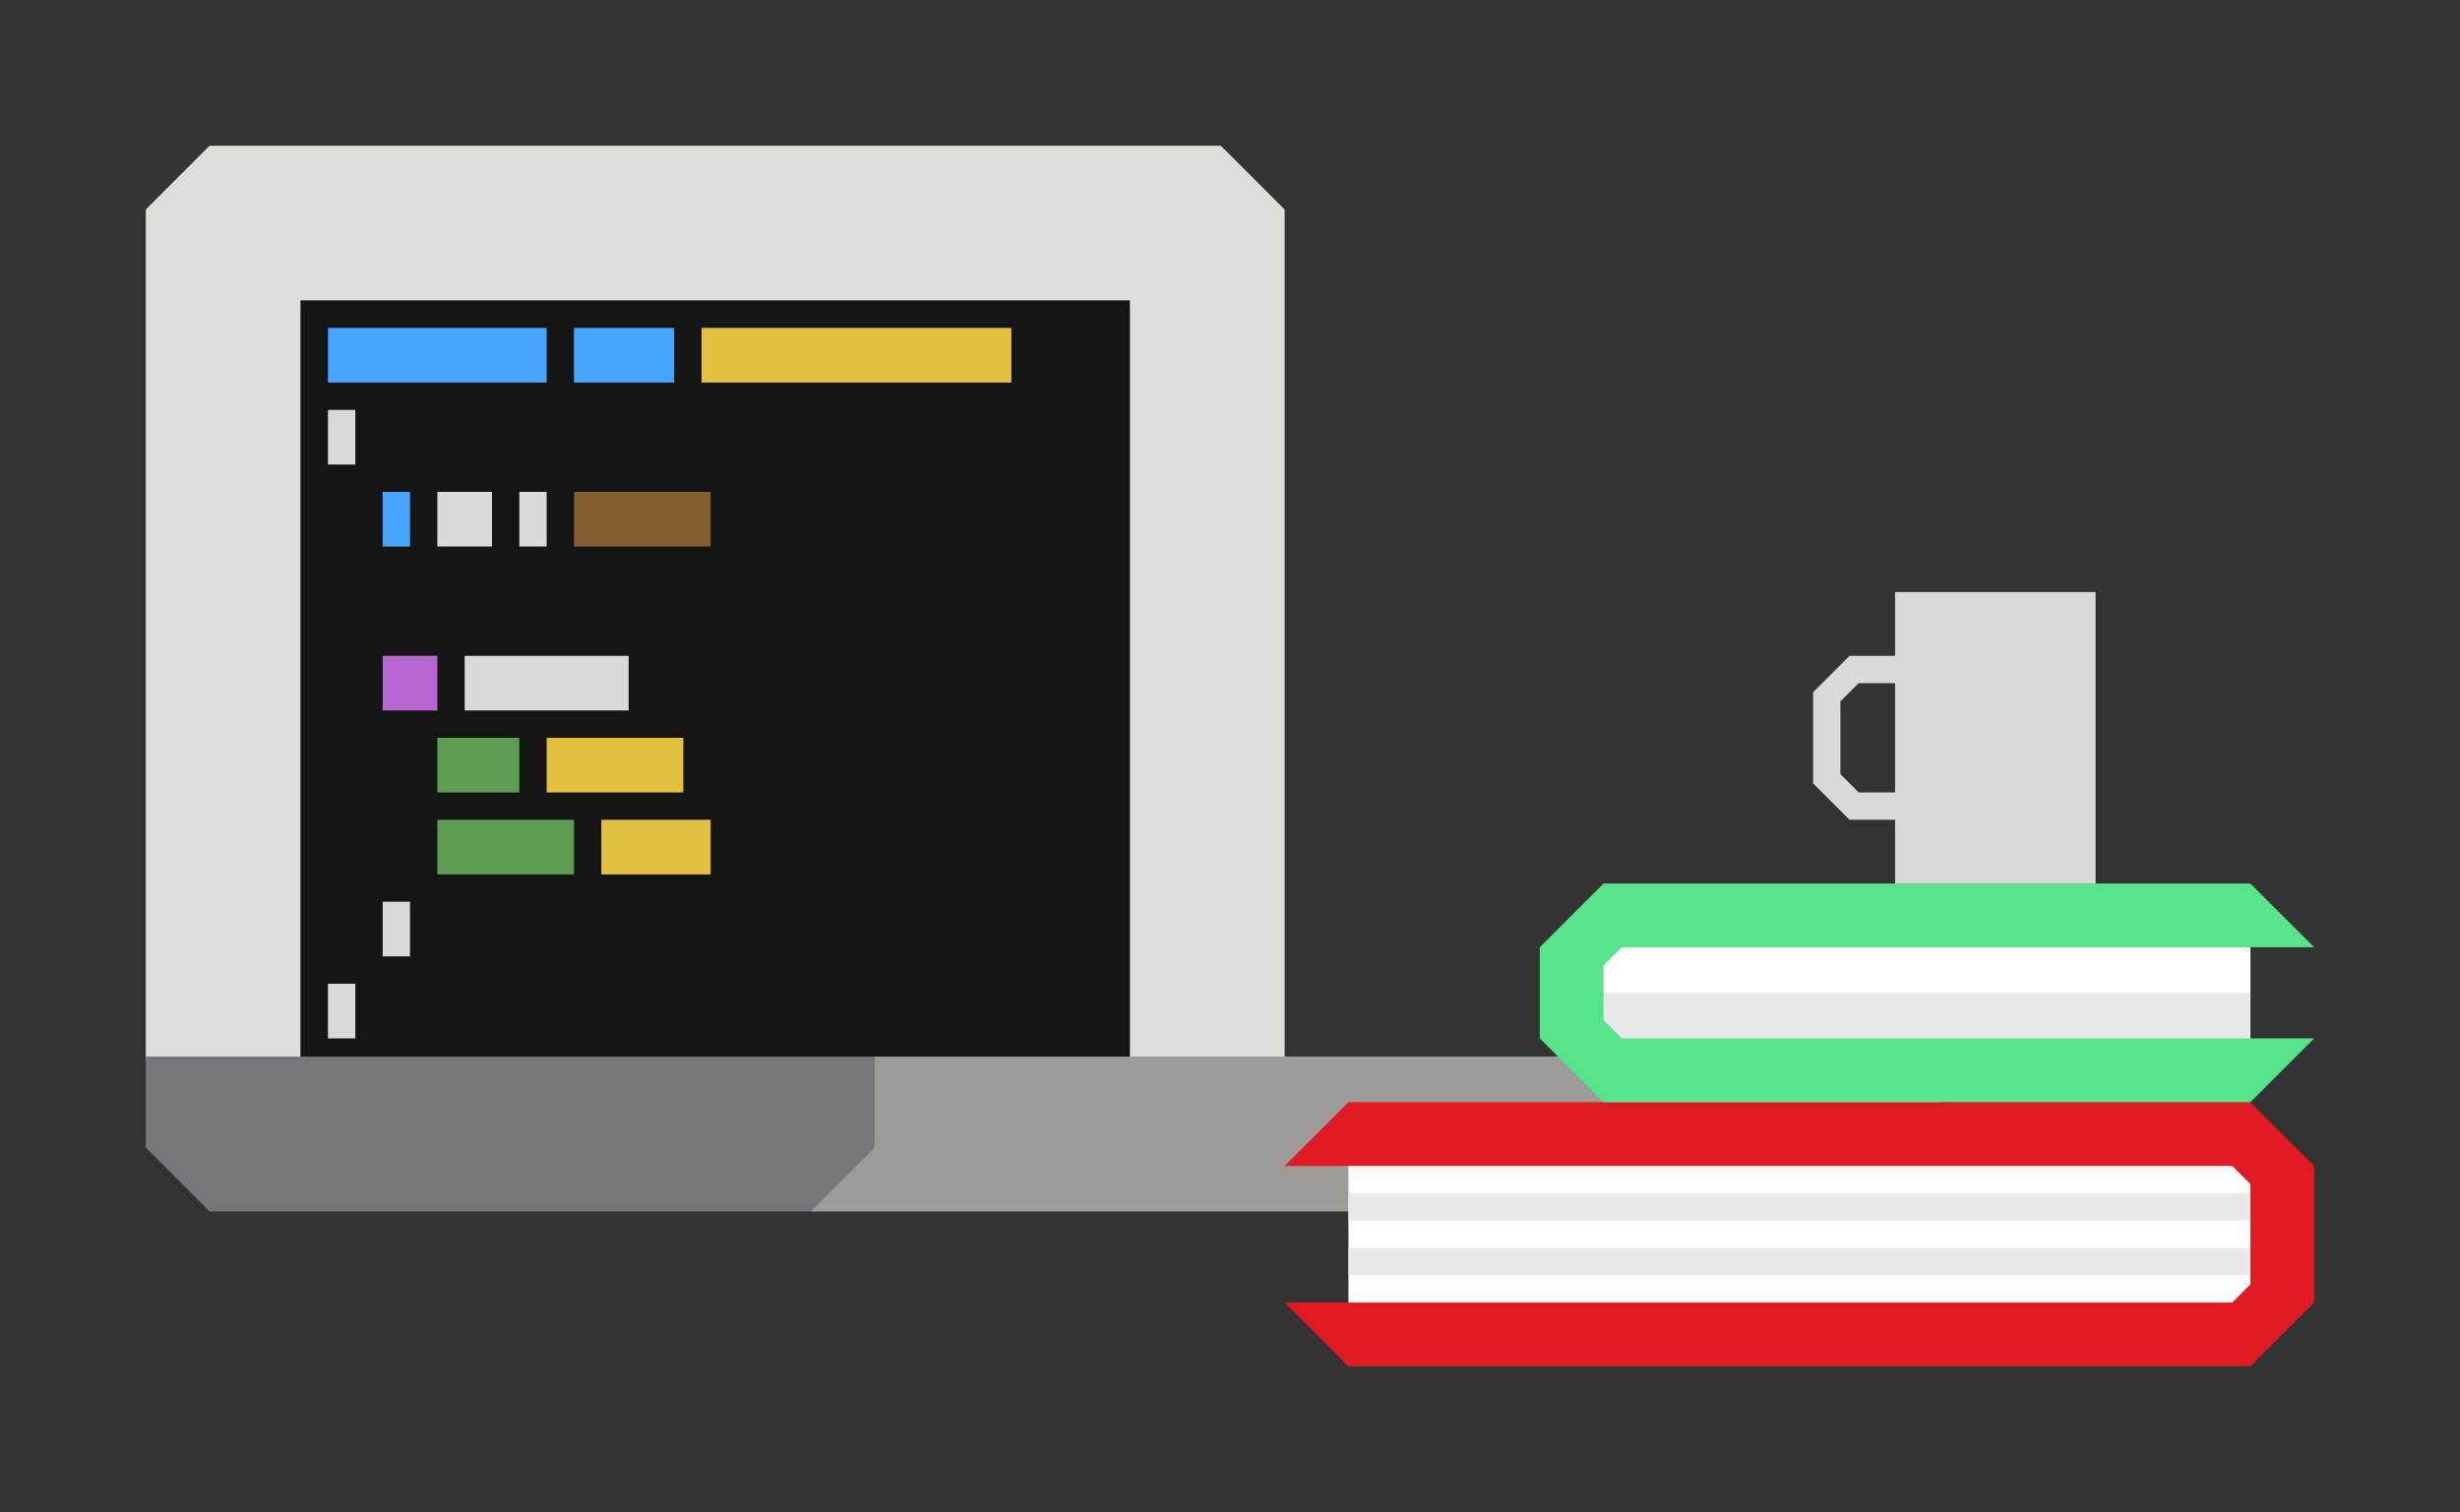<svg width="270" height="166" viewBox="0 0 270 166" fill="none" xmlns="http://www.w3.org/2000/svg">
<rect x="0" y="0" width="270" height="166" fill="#333333" stroke="none"/>
<path d="M16 23L23 16H134L141 23V116.5H124V33H33V116.5H16V23Z" fill="#DEDDDA"/>
<path d="M16 116H96.5V126L89.5 133H23L16 126V116Z" fill="#77767B"/>
<path d="M96 116H213V126L206 133H89L96 126V116Z" fill="#9D9C99"/>
<rect x="33" y="33" width="91" height="83" fill="#151515"/>
<rect x="36" y="36" width="24" height="6" fill="#46A6FF"/>
<rect x="63" y="36" width="11" height="6" fill="#46A6FF"/>
<rect x="77" y="36" width="34" height="6" fill="#E3C040"/>
<rect x="36" y="45" width="3" height="6" fill="#D9D9D9"/>
<rect x="42" y="54" width="3" height="6" fill="#46A6FF"/>
<rect x="42" y="72" width="6" height="6" fill="#B566D0"/>
<rect x="51" y="72" width="18" height="6" fill="#D9D9D9"/>
<rect x="48" y="54" width="6" height="6" fill="#D9D9D9"/>
<rect x="63" y="54" width="15" height="6" fill="#855F32"/>
<rect x="57" y="54" width="3" height="6" fill="#D9D9D9"/>
<rect x="48" y="81" width="9" height="6" fill="#5F9D55"/>
<rect x="48" y="90" width="15" height="6" fill="#5F9D55"/>
<rect x="66" y="90" width="12" height="6" fill="#E3C040"/>
<rect x="60" y="81" width="15" height="6" fill="#E3C040"/>
<rect x="36" y="108" width="3" height="6" fill="#D9D9D9"/>
<rect x="42" y="99" width="3" height="6" fill="#D9D9D9"/>
<rect x="148" y="127.5" width="99.5" height="16" fill="white"/>
<rect x="148" y="137" width="99.5" height="3" fill="#E9E9E9"/>
<rect x="148" y="131" width="99.5" height="3" fill="#E9E9E9"/>
<path d="M141 143H245L247 141V130L245 128H141L148 121H247L254 128V143L247 150H148L141 143Z" fill="#E01B24"/>
<rect width="71.5" height="6" transform="matrix(-1 0 0 1 247 103.5)" fill="white"/>
<rect width="71.5" height="5.5" transform="matrix(-1 0 0 1 247 109)" fill="#E9E9E9"/>
<path d="M254 114H178L176 112V106L178 104H254L247 97H176L169 104V114L176 121H247L254 114Z" fill="#57E389"/>
<rect x="208" y="65" width="22" height="32" fill="#D9D9D9"/>
<path d="M203 72H209V75H204L202 77V85L204 87H209V90H203L199 86V76L203 72Z" fill="#D9D9D9"/>
</svg>

